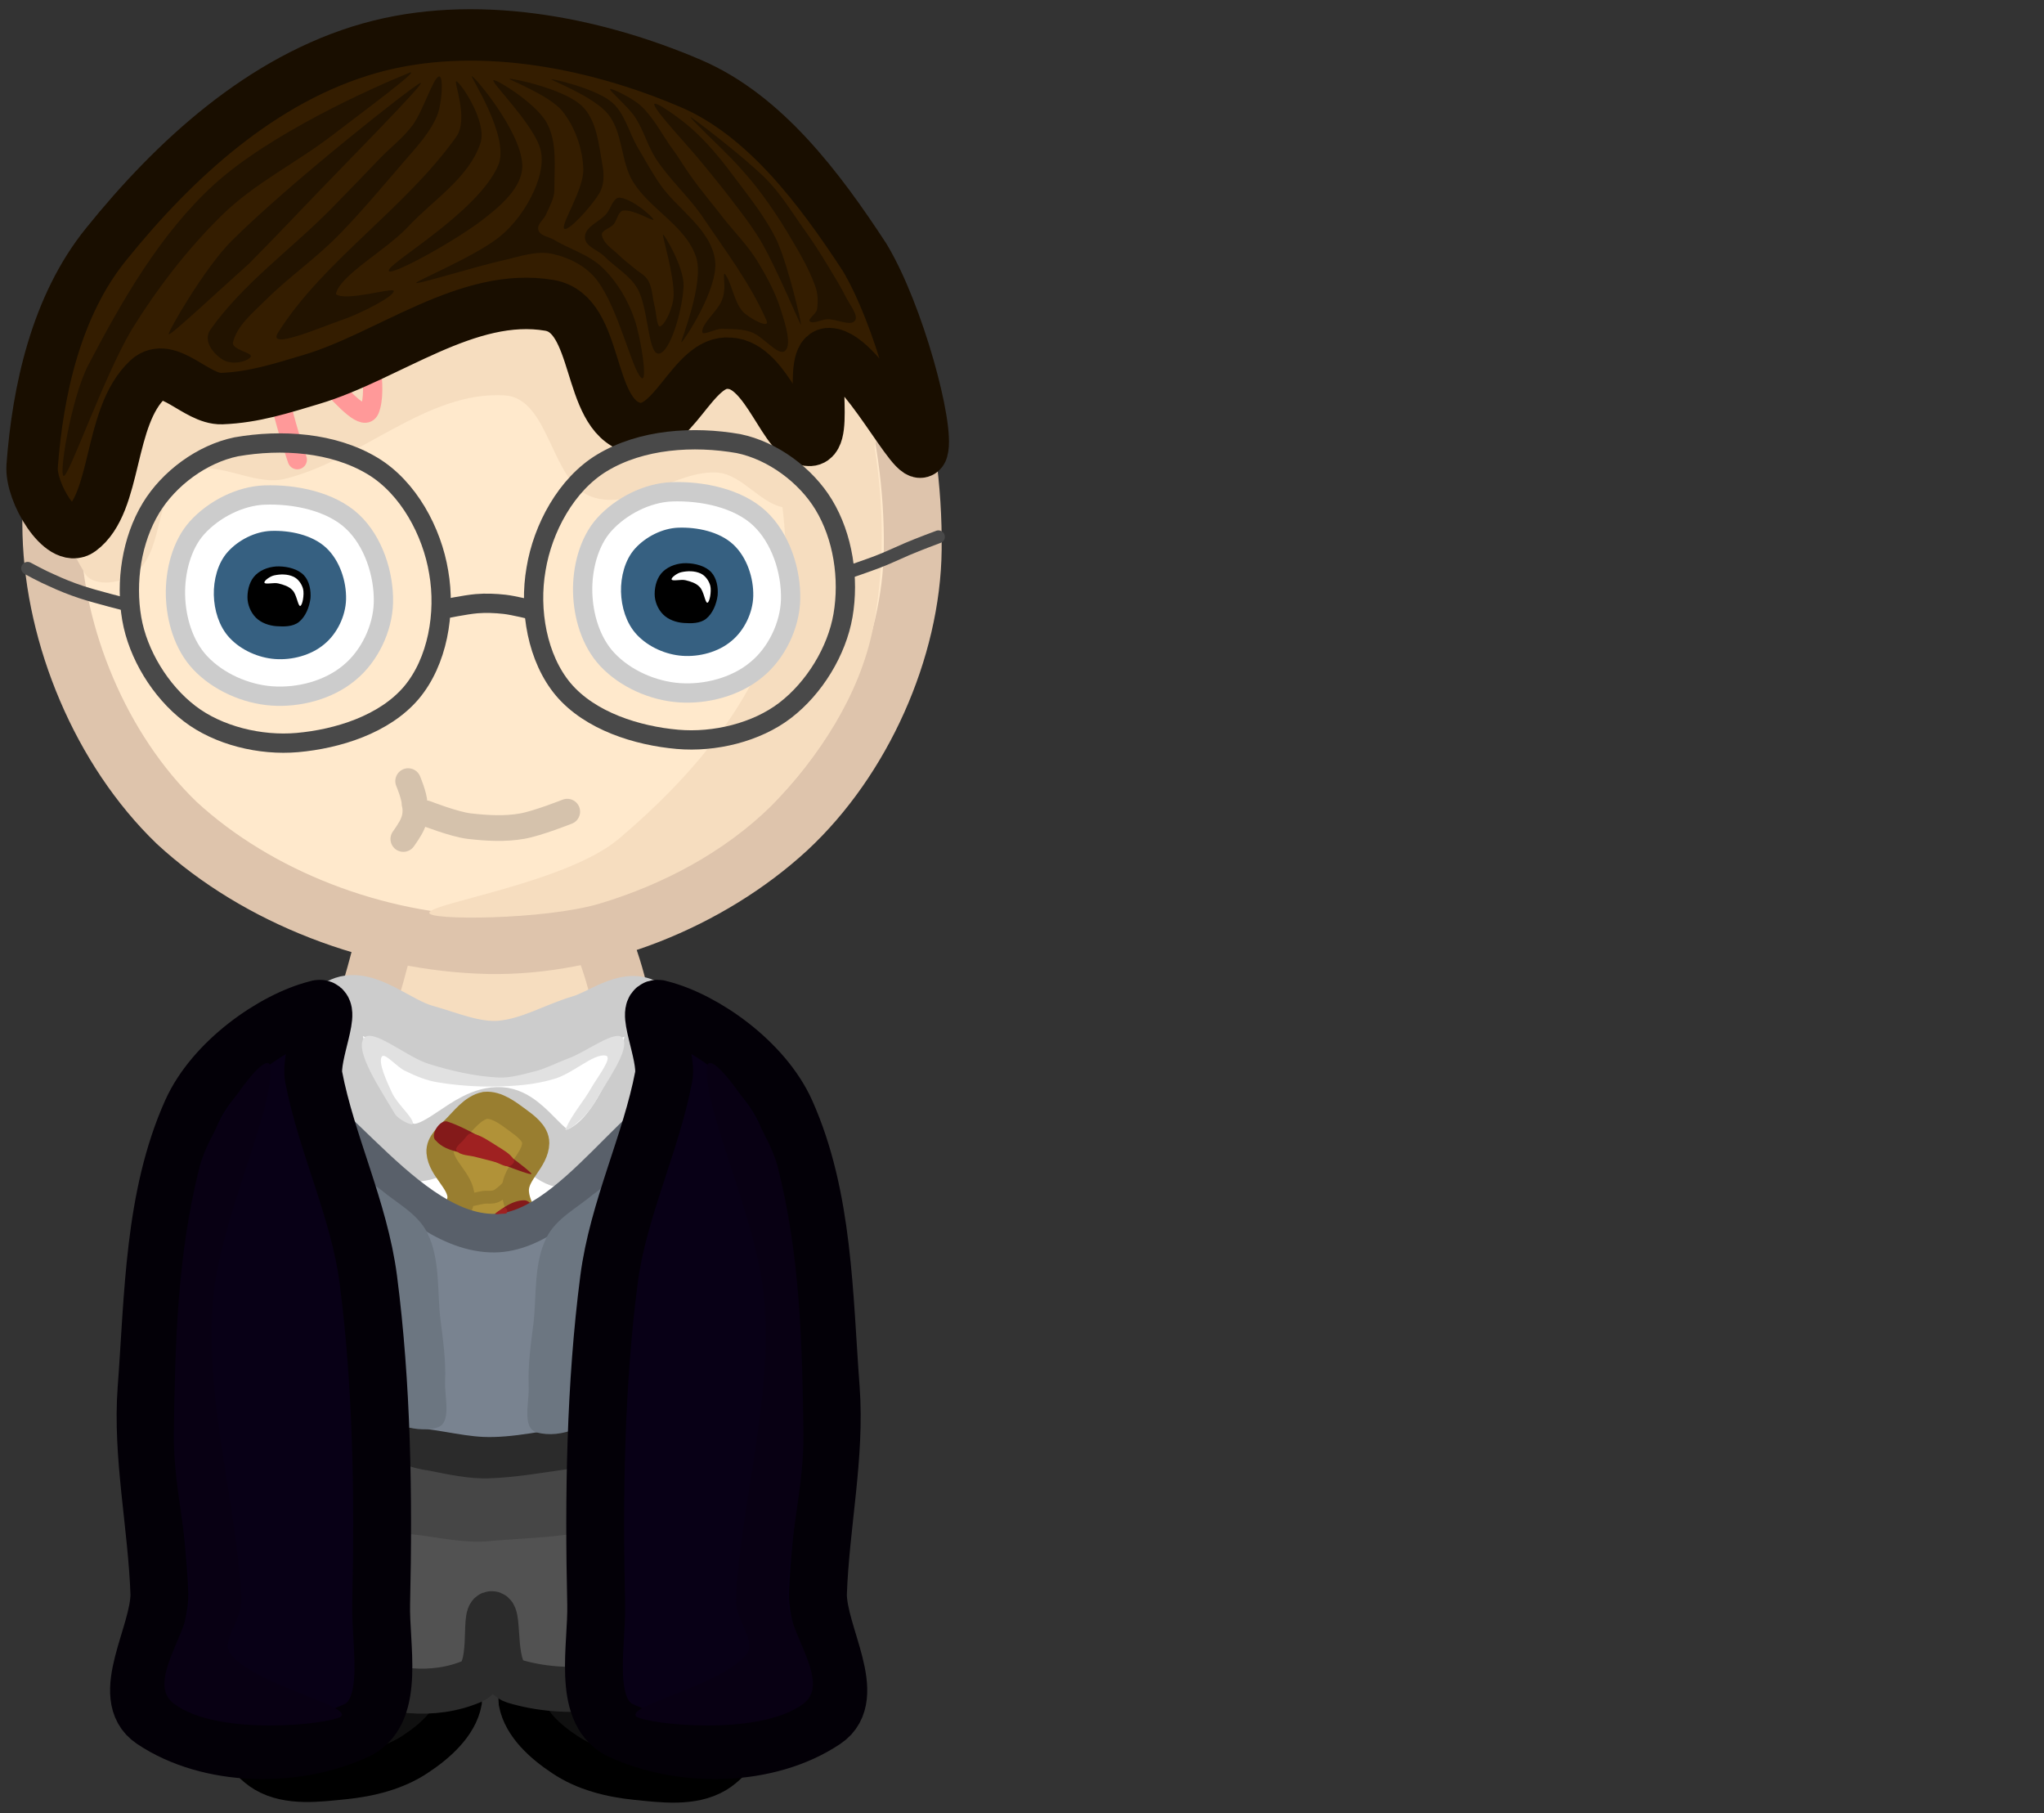 <svg version="1.1" width="318" height="282" viewBox="-1 -1 318 282" xmlns="http://www.w3.org/2000/svg" xmlns:xlink="http://www.w3.org/1999/xlink">
  <rect x="-1" y="-1" width="318" height="282" fill="#333333" stroke="none"/>
  <!-- Exported by Scratch - http://scratch.mit.edu/ -->
  <g id="ID0.23495452431961894" transform="matrix(1, 0, 0, 1, -171, -29)">
    <path id="ID0.9115952169522643" fill="#F6DDBF" stroke="#DEC4AC" stroke-width="9" stroke-linecap="round" d="M 239.750 192.500 C 242.941 192.253 246.805 185.897 248.500 188.500 C 254.429 199.027 260.132 211.836 257.750 223.500 C 256.475 229.744 246.060 229.692 239.750 230 C 230.590 230.447 220.629 230.242 212.500 226 C 209.521 224.441 212.422 219.167 213.500 216 C 213.897 214.839 215.471 216.454 216.500 214.500 C 220.614 206.674 220.376 195.972 226.750 189.750 C 230.028 186.838 235.474 192.827 239.750 192.500 Z " transform="matrix(1, 0, 0, 1, 9, -27)"/>
    <path id="ID0.2581713180989027" fill="#FFE9CC" stroke="#DEC4AC" stroke-width="9" stroke-linecap="round" d="M 189.500 54 C 207.781 53.533 227.586 62.906 240 76.500 C 252.659 90.365 258.232 111.533 258 130.500 C 257.835 146.001 250.170 163.189 238.500 174 C 226.386 185.137 208.602 192.318 192 192 C 174.560 191.613 156.157 184.652 143.500 173 C 131.667 161.603 124.436 144.016 124 128 C 123.522 110.398 129.486 90.829 141 78 C 153.050 64.600 171.546 54.459 189.500 54 Z " transform="matrix(1, 0, 0, 1, 54, -17)"/>
    <path id="ID0.21847350429743528" fill="#F6DDBF" stroke="none" stroke-linecap="round" d="M 231.250 97.250 C 248.372 96.631 266.139 98.829 282.250 104.750 C 289.223 107.316 294.842 114.685 297.250 122 C 298.354 125.222 293.437 128.015 290.750 130.250 C 288.687 131.965 286.210 134.192 283.500 134 C 279.432 133.713 276.589 128.725 272.500 128.500 C 266.082 128.147 259.348 134.565 253 132.250 C 246.639 129.943 246.553 116.917 239.500 116.500 C 227.322 115.781 217.110 126.647 205.250 129.500 C 200.221 130.709 194.094 125.952 189.750 128.750 C 185.063 131.772 186.523 139.898 182.500 143.750 C 180.535 145.708 175.668 146.491 174.250 144.250 C 170.369 137.840 166.916 129.380 169.500 122.500 C 172.160 115.429 180.384 111.556 187.524 108.715 C 201.315 103.198 216.194 97.978 231.250 97.250 Z " transform="matrix(1, 0, 0, 1, 9, -27)"/>
    <path id="ID0.4697419782169163" fill="none" stroke="#FF9999" stroke-width="3" stroke-linecap="round" d="M 215.750 88 C 215.750 88 224.040 111.388 221.500 117.500 C 219.915 121.013 210.086 105.333 207.500 107.250 C 204.704 109.341 210.250 125.250 210.250 125.250 " transform="matrix(1, 0, 0, 1, 6, -25.75)"/>
    <path id="ID0.17645040387287736" fill="#F6DDBF" stroke="none" stroke-linecap="round" d="M 282.300 149.950 C 286.398 133.073 275.357 111.548 279.800 97.950 C 281.563 92.613 292.128 105.012 293.800 110.950 C 298.156 124.462 299.462 139.481 296.800 152.800 C 294.724 163.145 288.377 172.800 281.050 180.300 C 273.719 187.538 264.106 192.609 254.300 195.550 C 245.777 198.099 227.275 198.197 227.800 196.950 C 228.091 195.458 249.288 192.256 257.300 185.450 C 268.355 176.103 278.888 163.997 282.300 149.950 Z " transform="matrix(1, 0, 0, 1, 9, -27)"/>
    <g id="ID0.6833408926613629" transform="matrix(1, 0, 0, 1, 171, 29)">
      <path id="ID0.457837391179055" fill="#341D00" stroke="#190E00" stroke-width="8" stroke-linecap="round" d="M 246 78 C 262.119 73.447 280.638 76.920 296 83.500 C 307.475 88.414 315.992 99.799 323 110.500 C 328.334 119.340 333.022 137.115 332 140.500 C 331.102 143.486 322.583 125.628 317.500 125.500 C 313.966 125.433 317.684 138.852 314.500 139 C 310.546 139.180 307.975 127.289 302 127 C 296.165 126.430 293.187 138.741 287 137 C 279.641 134.892 281.855 119.360 274 118 C 261.284 115.809 248.937 125.943 237 129.500 C 232.431 130.862 228.037 132.309 223 132.500 C 219.048 132.635 214.644 126.563 211.500 129.500 C 205.246 135.357 206.845 148.691 201 153 C 198.109 155.116 193.207 147.147 193.500 143 C 194.365 131.322 197.226 118.085 205 108.500 C 215.533 95.419 229.238 82.740 246 78 Z " transform="matrix(1, 0, 0, 1, -189.5, -71.5)"/>
      <path id="ID0.3865481070242822" fill="#221300" stroke="none" stroke-linecap="round" d="M 224.500 66.400 C 227.318 65.122 216.819 72.863 212.750 76 C 207.131 80.330 200.548 83.519 195.500 88.500 C 190.076 93.835 185.443 99.882 181.500 106.250 C 177.231 113.458 172.045 128.226 171 129 C 169.955 129.774 172.027 116.960 174.750 111.750 C 179.973 101.789 185.873 91.427 194.250 83.750 C 202.865 75.855 218.955 68.625 224.500 66.400 Z " transform="matrix(1, 0, 0, 1, -162, -56)"/>
      <path id="ID0.5939603107981384" fill="#221300" stroke="none" stroke-linecap="round" d="M 226.400 67.900 C 227.745 67.352 213.778 81.391 207.500 88 C 204.946 90.689 202.393 93.328 199.750 96 C 195.645 99.659 187.485 107.280 187.250 107 C 187.015 106.720 192.882 96.609 197 92.500 C 205.989 83.535 225.010 68.524 226.400 67.900 Z " transform="matrix(1, 0, 0, 1, -162, -56)"/>
      <path id="ID0.6684629544615746" fill="#221300" stroke="none" stroke-linecap="round" d="M 220 79.750 C 221.771 77.891 223.758 76.442 225.250 74.400 C 226.869 72.120 228.321 67.298 229.250 66.900 C 230.070 66.577 229.756 71.186 229 73 C 227.853 75.751 225.636 78.056 223.750 80.250 C 220.479 84.045 217.195 87.981 213.750 91.500 C 210.198 95.163 206.010 98.006 202.250 101.750 C 200.317 103.678 197.886 105.626 197.250 108.250 C 196.987 109.410 200.437 109.870 200 110.500 C 199.435 111.307 197.101 111.778 195.750 111 C 194.278 110.129 192.472 108.052 193.750 106.250 C 198.855 99.047 206.301 93.787 212.500 87.500 C 215.084 84.875 217.514 82.341 220 79.750 Z " transform="matrix(1, 0, 0, 1, -162, -56)"/>
      <path id="ID0.1718579176813364" fill="#221300" stroke="none" stroke-linecap="round" d="M 232 67.650 C 232.619 67.768 236.844 73.940 235.750 77.250 C 233.958 82.667 228.412 86.070 224.500 90.250 C 220.994 93.996 213.877 97.780 213.250 100.750 C 214.785 101.945 222.123 99.672 222.250 100.250 C 222.427 101.044 217.138 103.760 214.250 104.750 C 211.035 105.828 202.468 109.592 204.250 106.750 C 211.285 95.560 224.077 87.444 232 76.250 C 233.981 73.452 231.465 67.460 232 67.650 Z " transform="matrix(1, 0, 0, 1, -162, -56)"/>
      <path id="ID0.9785083308815956" fill="#221300" stroke="none" stroke-linecap="round" d="M 234.400 66.850 C 234.805 66.827 241.941 75.312 242.250 80.500 C 242.462 84.074 238.800 87.099 236 89.250 C 231.627 92.610 221.006 98.448 221.500 97 C 222.001 95.545 235.365 87.926 238.500 80.750 C 240.421 76.351 234.105 66.873 234.400 66.850 Z " transform="matrix(1, 0, 0, 1, -162, -56)"/>
      <path id="ID0.12705866200849414" fill="#221300" stroke="none" stroke-linecap="round" d="M 244.100 84.650 C 245.045 82.532 245.742 79.840 244.900 77.650 C 243.399 73.747 237.548 67.954 237.750 67.500 C 237.822 67.046 244.228 70.910 246 74 C 247.750 77.055 247.223 80.979 247.250 84.500 C 247.259 85.772 246.535 87.020 246 88.250 C 245.699 89.109 244.521 89.797 244.750 90.750 C 244.968 91.652 246.276 91.804 247.100 92.250 C 249.608 93.770 252.623 94.574 254.750 96.650 C 257.025 98.859 258.730 101.728 259.750 104.750 C 260.715 107.607 261.846 114.788 260.750 113.750 C 259.278 112.344 257.272 103.202 254 98.750 C 252.401 96.550 249.825 95.150 247 94.500 C 244.463 93.926 241.788 94.929 239.250 95.500 C 234.803 96.499 225.782 99.325 225.750 99 C 225.730 98.694 234.680 94.978 238.500 92 C 240.890 90.136 242.836 87.484 244.100 84.650 Z " transform="matrix(1, 0, 0, 1, -162, -56)"/>
      <path id="ID0.8866650187410414" fill="#221300" stroke="none" stroke-linecap="round" d="M 240.250 67.250 C 240.655 67.168 248.721 68.793 251.550 71.500 C 253.914 73.766 254.186 77.780 254.750 80.800 C 255.010 82.201 254.985 83.843 254.250 85.050 C 252.984 87.173 249.285 91.201 248.750 90.550 C 248.308 89.732 251.847 84.419 251.750 81.300 C 251.647 78.117 250.479 74.796 248.500 72.300 C 246.554 69.851 239.987 67.343 240.250 67.250 Z " transform="matrix(1, 0, 0, 1, -162, -56)"/>
      <path id="ID0.7445618370547891" fill="#221300" stroke="none" stroke-linecap="round" d="M 256 70.750 C 258.205 72.473 258.788 75.544 260.250 78 C 261.396 79.926 262.465 81.917 263.750 83.750 C 266.436 87.597 271.600 90.628 272.250 95.500 C 272.840 99.964 267.238 108.240 267 108.250 C 266.792 108.227 270.636 99.097 269.300 95 C 267.718 90.173 262.188 87.613 259.500 83.300 C 257.552 80.174 257.957 75.660 255.600 72.750 C 253.372 70.002 246.702 67.493 246.800 67.350 C 246.763 67.190 253.345 68.676 256 70.750 Z " transform="matrix(1, 0, 0, 1, -162, -56)"/>
      <path id="ID0.6053611417300999" fill="#221300" stroke="none" stroke-linecap="round" d="M 257.500 85.750 C 259.549 86.045 262.564 88.752 262.650 89.150 C 262.735 89.540 259.605 87.557 258 87.750 C 257.176 87.849 257.029 89.175 256.500 89.850 C 255.956 90.547 254.450 90.819 254.650 91.650 C 255.008 93.049 256.391 93.773 257.350 94.750 C 258.111 95.496 258.863 96.023 259.600 96.650 C 260.361 97.321 261.362 97.775 261.850 98.650 C 262.499 99.808 262.486 101.192 262.800 102.450 C 263.119 103.557 263.166 106.045 263.750 105.750 C 264.609 105.315 265.741 102.722 265.800 101 C 265.908 97.840 264 91.667 264.150 91.500 C 264.300 91.333 267.441 96.576 267.350 99.450 C 267.209 103.164 265.272 109.862 263.500 110 C 261.756 110.135 261.938 102.930 260.150 99.850 C 258.950 97.784 256.738 96.608 255 94.850 C 254.006 93.846 251.968 93.367 252 91.850 C 252.043 90.215 254.278 89.522 255.350 88.250 C 256.057 87.412 256.415 85.596 257.500 85.750 Z " transform="matrix(1, 0, 0, 1, -162, -56)"/>
      <path id="ID0.12584557617083192" fill="#221300" stroke="none" stroke-linecap="round" d="M 260.750 71.500 C 262.746 73.379 263.998 75.927 265.600 78.150 C 266.557 79.410 267.365 80.845 268.300 82.150 C 270.249 84.907 271.975 86.868 273.800 89.250 C 275.447 91.297 277.329 93.201 278.750 95.500 C 280.257 97.939 281.650 100.525 282.500 103.250 C 283.133 105.278 284.265 108.697 283.100 109.600 C 282.033 110.424 279.771 107.317 277.850 106.650 C 276.423 106.144 274.854 106.172 273.250 106.150 C 272.240 106.137 270.264 107.314 270.250 106.600 C 270.226 105.366 272.256 103.694 273.100 102.150 C 273.446 101.519 273.598 100.880 273.650 100.250 C 273.834 99.369 273.419 97.197 273.800 97.650 C 274.792 98.856 275.173 101.910 276.550 103.450 C 277.428 104.432 280.889 106.313 280.250 104.850 C 277.695 98.997 273.714 93.808 270.150 88.500 C 268.011 85.469 265.213 82.938 263.150 79.850 C 261.760 77.769 261.154 75.221 259.750 73.150 C 258.625 71.494 255.715 69.053 255.900 68.850 C 255.969 68.634 259.344 70.178 260.750 71.500 Z " transform="matrix(1, 0, 0, 1, -162, -56)"/>
      <path id="ID0.4713010801933706" fill="#221300" stroke="none" stroke-linecap="round" d="M 268.600 75 C 270.891 77.045 272.900 79.422 274.750 81.900 C 277.281 85.298 280.061 88.652 281.900 92.500 C 283.719 96.603 285.751 105.483 285.600 105.500 C 285.483 105.522 281.907 96.949 279.600 92.900 C 278.169 90.387 276.309 88.052 274.600 85.800 C 273.310 84.102 271.943 82.461 270.600 80.800 C 268.020 77.610 263.282 72.696 262.800 71.350 C 262.442 70.262 266.888 73.472 268.600 75 Z " transform="matrix(1, 0, 0, 1, -162, -56)"/>
      <path id="ID0.6997379208914936" fill="#221300" stroke="none" stroke-linecap="round" d="M 268.500 73.250 C 269.219 73.666 276.544 79.255 280 82.650 C 282.314 84.923 284.047 87.761 285.900 90.400 C 287.346 92.376 288.641 94.423 289.900 96.500 C 290.841 98.057 291.732 99.496 292.500 101 C 293.101 102.301 294.656 104.094 294 104.900 C 293.283 105.770 291.167 104.635 289.750 104.650 C 288.867 104.659 287.541 105.442 287 105 C 286.585 104.658 287.975 103.854 288.100 103.150 C 288.312 101.935 288.259 100.527 287.750 99.300 C 286.734 96.511 285.170 93.953 283.600 91.300 C 282.377 89.233 281.063 87.307 279.600 85.300 C 278.346 83.582 276.944 81.963 275.500 80.400 C 273.308 78.029 267.844 72.978 268.500 73.250 Z " transform="matrix(1, 0, 0, 1, -162, -56)"/>
    </g>
    <g id="ID0.8842162084765732" transform="matrix(1, 0, 0, 1, 171, 29)">
      <path id="ID0.9465581704862416" fill="none" stroke="#494949" stroke-width="3" stroke-linecap="round" d="M 224.250 122.500 C 231.234 121.279 239.332 121.773 245.500 125.500 C 251.048 128.853 254.711 135.673 255.750 142 C 256.870 148.373 255.573 155.918 251.500 160.750 C 247.319 165.673 240.029 167.945 233.750 168.500 C 227.995 169.007 221.459 167.422 217 164 C 212.432 160.496 208.957 154.774 208 149.250 C 207.010 143.502 207.976 136.985 211 132 C 213.755 127.457 218.897 123.603 224.250 122.500 Z " transform="matrix(1, 0, 0, 1, -188.5, -54)"/>
      <path id="ID0.22955628810450435" fill="none" stroke="#494949" stroke-width="3" stroke-linecap="round" d="M 227.500 152.250 C 227.500 152.250 230.918 151.547 232.650 151.400 C 234.083 151.279 235.560 151.341 237 151.500 C 238.408 151.655 241.400 152.400 241.400 152.400 " transform="matrix(1, 0, 0, 1, -159.5, -58.5)"/>
      <path id="ID0.9465581704862416" fill="none" stroke="#494949" stroke-width="3" stroke-linecap="round" d="M 224.250 122.500 C 231.234 121.279 239.332 121.773 245.500 125.500 C 251.048 128.853 254.711 135.673 255.750 142 C 256.870 148.373 255.573 155.918 251.500 160.750 C 247.319 165.673 240.029 167.945 233.750 168.500 C 227.995 169.007 221.459 167.422 217 164 C 212.432 160.496 208.957 154.774 208 149.250 C 207.010 143.502 207.976 136.985 211 132 C 213.755 127.457 218.897 123.603 224.250 122.500 Z " transform="matrix(-1, 0, 0, 1, 338.15, -54.5)"/>
    </g>
    <g id="ID0.36412396281957626" transform="matrix(1, 0, 0, 1, 171, 29)">
      <path id="ID0.8147899541072547" fill="#FFFFFF" stroke="#CCCCCC" stroke-width="3" stroke-linecap="round" d="M 116.150 161 C 120.895 160.827 126.458 161.990 129.800 165.100 C 133.101 168.175 134.761 173.313 134.650 177.750 C 134.548 181.774 132.468 186.075 129.400 188.600 C 126.153 191.353 121.446 192.548 117.300 192.250 C 113.226 191.957 108.954 190.077 106.150 187.100 C 103.547 184.335 102.392 180.285 102.300 176.600 C 102.216 172.894 103.254 168.763 105.650 166.100 C 108.254 163.211 112.351 161.139 116.150 161 Z " transform="matrix(1, 0, 0, 1, -76, -85)"/>
      <path id="ID0.8147899541072547" fill="#366081" stroke="#366081" stroke-width="3" stroke-linecap="round" d="M 116.150 161 C 120.895 160.827 126.458 161.990 129.800 165.100 C 133.101 168.175 134.761 173.313 134.650 177.750 C 134.548 181.774 132.468 186.075 129.400 188.600 C 126.153 191.353 121.446 192.548 117.300 192.250 C 113.226 191.957 108.954 190.077 106.150 187.100 C 103.547 184.335 102.392 180.285 102.300 176.600 C 102.216 172.894 103.254 168.763 105.650 166.100 C 108.254 163.211 112.351 161.139 116.150 161 Z " transform="matrix(0.582, 0, 0, 0.582, -26.4, -11.25)"/>
      <path id="ID0.8096814667806029" fill="#000000" stroke="none" stroke-linecap="round" d="M 119.900 172.100 C 121.339 172.121 122.912 172.542 123.800 173.500 C 124.654 174.422 124.905 175.879 124.800 177.100 C 124.620 178.456 124.039 179.918 123 180.750 C 122.074 181.488 120.702 181.488 119.500 181.400 C 118.357 181.316 117.131 180.890 116.319 180.081 C 115.504 179.271 114.999 178.051 115 176.900 C 115.001 175.605 115.398 174.250 116.300 173.400 C 117.260 172.482 118.677 172.080 119.900 172.100 Z " transform="matrix(1, 0, 0, 1, -77.5, -85)"/>
      <path id="ID0.7386001590639353" fill="#FFFFFF" stroke="none" stroke-linecap="round" d="M 120.650 173.700 C 121.383 174.034 121.944 174.821 122.150 175.600 C 122.370 176.458 122.049 178.220 121.700 178.250 C 121.350 178.280 121.159 176.440 120.500 175.800 C 119.956 175.201 119.104 174.945 118.300 174.750 C 117.605 174.576 116.329 174.940 116.150 174.650 C 115.986 174.385 117.011 173.628 117.650 173.500 C 118.609 173.290 119.700 173.267 120.650 173.700 Z " transform="matrix(1, 0, 0, 1, -76, -85)"/>
    </g>
    <g id="ID0.36412396281957626" transform="matrix(1, 0, 0, 1, 171, 29)">
      <path id="ID0.8147899541072547" fill="#FFFFFF" stroke="#CCCCCC" stroke-width="3" stroke-linecap="round" d="M 116.150 161 C 120.895 160.827 126.458 161.990 129.800 165.100 C 133.101 168.175 134.761 173.313 134.650 177.750 C 134.548 181.774 132.468 186.075 129.400 188.600 C 126.153 191.353 121.446 192.548 117.300 192.250 C 113.226 191.957 108.954 190.077 106.150 187.100 C 103.547 184.335 102.392 180.285 102.300 176.600 C 102.216 172.894 103.254 168.763 105.650 166.100 C 108.254 163.211 112.351 161.139 116.150 161 Z " transform="matrix(1, 0, 0, 1, -12.65, -85.5)"/>
      <path id="ID0.8147899541072547" fill="#366081" stroke="#366081" stroke-width="3" stroke-linecap="round" d="M 116.150 161 C 120.895 160.827 126.458 161.990 129.800 165.100 C 133.101 168.175 134.761 173.313 134.650 177.750 C 134.548 181.774 132.468 186.075 129.400 188.600 C 126.153 191.353 121.446 192.548 117.300 192.250 C 113.226 191.957 108.954 190.077 106.150 187.100 C 103.547 184.335 102.392 180.285 102.300 176.600 C 102.216 172.894 103.254 168.763 105.650 166.100 C 108.254 163.211 112.351 161.139 116.150 161 Z " transform="matrix(0.582, 0, 0, 0.582, 36.95, -11.75)"/>
      <path id="ID0.8096814667806029" fill="#000000" stroke="none" stroke-linecap="round" d="M 119.900 172.100 C 121.339 172.121 122.912 172.542 123.800 173.500 C 124.654 174.422 124.905 175.879 124.800 177.100 C 124.620 178.456 124.039 179.918 123 180.750 C 122.074 181.488 120.702 181.488 119.500 181.400 C 118.357 181.316 117.131 180.890 116.319 180.081 C 115.504 179.271 114.999 178.051 115 176.900 C 115.001 175.605 115.398 174.250 116.300 173.400 C 117.260 172.482 118.677 172.080 119.900 172.100 Z " transform="matrix(1, 0, 0, 1, -14.15, -85.5)"/>
      <path id="ID0.7386001590639353" fill="#FFFFFF" stroke="none" stroke-linecap="round" d="M 120.650 173.700 C 121.383 174.034 121.944 174.821 122.150 175.600 C 122.370 176.458 122.049 178.220 121.700 178.250 C 121.350 178.280 121.159 176.440 120.500 175.800 C 119.956 175.201 119.104 174.945 118.300 174.750 C 117.605 174.576 116.329 174.940 116.150 174.650 C 115.986 174.385 117.011 173.628 117.650 173.500 C 118.609 173.290 119.700 173.267 120.650 173.700 Z " transform="matrix(1, 0, 0, 1, -12.65, -85.5)"/>
    </g>
    <path id="ID0.335512975230813" fill="none" stroke="#494949" stroke-width="2" stroke-linecap="round" d="M 293 144 C 293 144 296.014 142.965 297.500 142.400 C 299.032 141.818 300.601 141.063 302.150 140.400 C 303.799 139.690 307 138.500 307 138.500 " transform="matrix(1, 0, 0, 1, 9, -27)"/>
    <path id="ID0.03677657060325146" fill="none" stroke="#494949" stroke-width="2" stroke-linecap="round" d="M 180.900 149.100 C 180.900 149.100 176.064 147.892 173.650 147.100 C 172.064 146.578 170.499 145.949 169 145.250 C 167.713 144.715 165.300 143.400 165.300 143.400 " transform="matrix(1, 0, 0, 1, 9, -27)"/>
    <g id="ID0.20676132198423147" transform="matrix(1, 0, 0, 1, 171, 29)">
      <path id="ID0.04738290561363101" fill="none" stroke="#D5C2AC" stroke-width="4" stroke-linecap="round" d="M 227.500 184 C 227.500 184 231.933 185.732 234.250 186 C 237.084 186.321 239.795 186.474 242.500 186 C 244.873 185.586 249.500 183.750 249.500 183.750 " transform="matrix(1, 0, 0, 1, -162.25, -58.5)"/>
      <path id="ID0.06047635758295655" fill="none" stroke="#D5C2AC" stroke-width="4" stroke-linecap="round" d="M 224.750 179 C 224.750 179 225.724 181.288 225.750 182.500 C 225.984 183.508 225.894 184.564 225.500 185.500 C 225.172 186.408 224 188 224 188 " transform="matrix(1, 0, 0, 1, -162.25, -58.5)"/>
    </g>
    <g id="ID0.9031988508068025" transform="matrix(1, 0, 0, 1, 171, 29)">
      <path id="ID0.5492543266154826" fill="#FFFFFF" stroke="none" d="M 238.625 229.750 C 242.315 229.750 245.659 231.389 248.080 234.036 C 250.501 236.684 252 240.340 252 244.375 C 252 248.410 250.501 252.066 248.080 254.714 C 245.659 257.361 242.315 259 238.625 259 C 234.935 259 231.591 257.361 229.170 254.714 C 226.749 252.066 225.250 248.410 225.250 244.375 C 225.250 240.340 226.749 236.684 229.170 234.036 C 231.591 231.389 234.935 229.750 238.625 229.750 Z " transform="matrix(1, 0, 0, 1, -163, -60)"/>
      <path id="ID0.2085979087278247" fill="#FFFFFF" stroke="#CCCCCC" stroke-width="9" stroke-linecap="round" d="M 240 222.500 C 244.702 222.041 248.309 219.738 252.500 218.500 C 255.585 217.590 259.444 214.392 262.250 216 C 264.493 217.441 263.772 221.989 262.600 224.600 C 260.068 230.238 257.134 237.353 251.350 239.350 C 247.145 240.975 244.275 233.117 239.850 232.850 C 234.620 232.537 230.182 239.830 225.100 238.350 C 220.021 236.720 217.481 230.324 215.350 225.350 C 214.067 222.353 212.567 216.818 215.250 215.750 C 218.892 214.143 223.702 218.793 228 220 C 231.929 221.105 235.922 222.869 240 222.500 Z " transform="matrix(1, 0, 0, 1, -163, -60.25)"/>
      <g id="ID0.6519983382895589">
        <path id="ID0.06295197457075119" fill="#B19238" stroke="#997E30" stroke-width="4" stroke-linecap="round" d="M 238.050 237.200 C 239.773 237.036 241.467 238.378 242.800 239.350 C 243.969 240.209 245.516 241.320 245.500 242.750 C 245.447 245.208 242.633 247.047 242.500 249.500 C 242.348 252.500 245.474 255.382 245.250 258.500 C 244.349 265.138 242.452 277.857 239.250 277.750 C 235.994 277.639 232.690 264.994 231.400 258.050 C 230.961 255.474 234.420 253.353 234.500 250.700 C 234.418 248.297 231.601 246.553 231.400 244.100 C 231.298 242.792 232.602 241.687 233.550 240.750 C 234.910 239.406 236.200 237.576 238.050 237.200 Z " transform="matrix(1.056, 0, 0, 1.056, -176.9, -79.55)"/>
        <path id="ID0.7476267064921558" fill="#841A1A" stroke="none" stroke-linecap="round" d="M 230.350 241.050 C 229.259 240.282 230.924 237.668 232.100 238.050 C 236.725 239.557 243.404 244.405 245.100 246.050 C 245.984 246.897 240.164 244.458 238 243.750 C 235.430 242.916 231.996 242.970 230.350 241.050 Z " transform="matrix(1, 0, 0, 1, -163.5, -64.6)"/>
        <path id="ID0.7476267064921558" fill="#841A1A" stroke="none" stroke-linecap="round" d="M 231.600 240.600 C 230.987 239.590 232.236 237.374 233.350 237.350 C 235.460 237.322 237.416 239.046 239.100 240.400 C 241.238 242.125 245.160 246.259 245.100 246.850 C 244.803 247.348 240.192 244.744 238 243.750 C 235.837 242.775 233.079 242.470 231.600 240.600 Z " transform="matrix(-1, 0, 0, 1, 313.95, -51.65)"/>
        <path id="ID0.6796811330132186" fill="none" stroke="#997E30" stroke-width="2" stroke-linecap="round" d="M 241.700 248 C 241.700 248 240.484 249.288 239.700 249.650 C 239.093 249.931 238.362 249.751 237.700 249.850 C 237.028 249.951 236.371 250.147 235.700 250.250 C 235.503 250.280 235.100 250.250 235.100 250.250 " transform="matrix(1, 0, 0, 1, -163.5, -64.6)"/>
      </g>
      <path id="ID0.332860192283988" fill="#798390" stroke="#59606A" stroke-width="6" stroke-linecap="round" d="M 240.400 239.800 C 253.583 240.407 265.661 217.958 273.800 219.050 C 279.064 219.757 268.679 235.362 267.700 243.500 C 266.708 251.766 268.580 260.525 267.700 268.500 C 267.169 273.575 267.112 280.148 263 283 C 257.043 287.140 248.485 286.531 241.500 286.500 C 233.992 286.459 226.032 286.691 219.150 283.500 C 215.796 282.320 214.295 278.219 213.400 274.500 C 210.899 264.052 211.287 253.050 209.250 242.500 C 207.561 233.759 196.107 216.544 202.050 216.050 C 211.939 215.241 225.471 239.232 240.400 239.800 Z " transform="matrix(0.958, 0, 0, 1, -155, -49)"/>
      <path id="ID0.027637152932584286" fill="#101010" stroke="#000000" stroke-width="7" stroke-linecap="round" d="M 216 315.500 C 219.867 312.700 225.548 313.184 230.250 314 C 232.839 314.409 236.119 316.178 236.750 318.750 C 237.346 322.224 235.281 325.982 233.250 328.750 C 230.972 331.943 227.516 334.282 224 336 C 220.407 337.755 216.241 339.977 212.250 339.250 C 208.930 338.636 204.396 335.485 205 332 C 205.964 325.553 210.505 319.481 216 315.500 Z " transform="matrix(0.938, 0.346, -0.346, 0.938, -41.3, -117.3)"/>
      <path id="ID0.027637152932584286" fill="#101010" stroke="#000000" stroke-width="7" stroke-linecap="round" d="M 216 315.500 C 219.867 312.700 225.548 313.184 230.250 314 C 232.839 314.409 236.119 316.178 236.750 318.750 C 237.346 322.224 235.281 325.982 233.250 328.750 C 230.972 331.943 227.516 334.282 224 336 C 220.407 337.755 216.241 339.977 212.250 339.250 C 208.930 338.636 204.396 335.485 205 332 C 205.964 325.553 210.505 319.481 216 315.500 Z " transform="matrix(-0.938, 0.346, 0.346, 0.938, 191.85, -117.2)"/>
      <path id="ID0.11989733157679439" fill="#525252" stroke="#2B2B2B" stroke-width="7" stroke-linecap="round" d="M 238 289.500 C 248.298 289.971 260.632 283.901 269.500 289.500 C 275.277 293.149 271.566 303.156 271.500 310 C 271.055 313.982 271.531 319.622 268 321.500 C 260.811 325.305 251.003 326.420 243 324 C 239.259 322.853 240.932 313.406 239.500 313.500 C 238.068 313.406 240.021 322.459 236.500 324 C 230.530 326.580 223.041 325.851 217 322.500 C 213.318 320.453 213.330 314.646 213 310.500 C 212.446 303.354 211.237 295.072 214.500 289 C 216.237 285.763 221.784 288.009 225.500 288 C 229.523 287.990 233.814 289.305 238 289.500 Z " transform="matrix(1, 0, 0, 1, -164, -63.5)"/>
      <path id="ID0.28951870184391737" fill="#464646" stroke="none" stroke-linecap="round" d="M 217.500 287.600 C 221.314 285.497 219.562 285.122 221 285.050 C 223.779 284.916 226.226 286.269 228.750 286.550 C 231.978 287.186 235.169 287.898 238.250 287.800 C 242.520 287.660 246.760 286.895 251 286.300 C 253.796 285.916 257.350 283.174 260 284.800 C 262.229 286.334 263.948 291.643 261.500 293.100 C 254.643 297.179 245.851 296.840 238 297.600 C 233.339 297.932 228.682 296.498 224.250 296.350 C 220.255 296.218 214.023 298.913 212.250 296.600 C 210.701 294.571 215.295 290.270 217.500 287.600 Z " transform="matrix(1, 0, 0, 1, -163.25, -58.85)"/>
      <path id="ID0.08257233118638396" fill="#6C7681" stroke="none" stroke-linecap="round" d="M 224.250 243.650 C 224.571 241.722 228.608 245.973 230.750 247.400 C 233.186 249.473 236.507 251.121 238 254.150 C 239.990 258.209 239.509 263.068 240 267.400 C 240.425 270.734 240.885 274.002 240.750 277.150 C 240.619 279.600 241.854 283.730 239.500 284.400 C 235.667 285.485 230.977 283.230 228 280.400 C 226.419 279.077 228.264 276.349 228.250 274.150 C 228.228 269.905 228.603 265.524 228 261.400 C 227.119 255.425 223.474 248.627 224.250 243.650 Z " transform="matrix(-1, 0, 0, 1, 322, -62.6)"/>
      <g id="ID0.7576187397353351">
        <path id="ID0.9109134683385491" fill="#080016" stroke="#030007" stroke-width="9" stroke-linecap="round" d="M 257 277 C 259.123 293.392 259.389 310.676 259 327.500 C 258.851 334.030 261.182 343.853 255.500 347 C 245.877 351.613 232.326 351.435 223.500 345.500 C 218.097 341.865 224.460 332.366 224.500 326 C 224.126 315.195 221.722 304.452 222.500 294 C 223.591 279.535 223.578 264.239 229.500 251 C 233.016 243.159 242.309 236.697 249 235 C 251.809 233.943 247.846 242.061 248.500 245.500 C 250.470 255.839 255.603 266.226 257 277 Z " transform="matrix(-1, 0, 0, 1, 350.75, -79)"/>
        <path id="ID0.7683732970617712" fill="#080013" stroke="none" stroke-linecap="round" d="M 272 223 C 272.307 219.249 281.443 232.366 283 238.500 C 286.495 252.295 286.815 266.120 287 280 C 287.116 288.331 284.619 296.971 284.500 305.500 C 284.431 310.783 291.429 318.666 287 322 C 280.132 327.172 262.755 325.209 261 324 C 259.267 322.303 273.867 319.258 278 314.500 C 279.990 312.209 276.291 309.238 276.500 305.500 C 277.336 290.566 281.939 275.627 281 260.500 C 280.419 247.754 271.420 230.003 272 223 Z " transform="matrix(1, 0, 0, 1, -163, -58)"/>
      </g>
      <path id="ID0.08257233118638396" fill="#6C7681" stroke="none" stroke-linecap="round" d="M 224.250 243.650 C 224.571 241.722 228.608 245.973 230.750 247.400 C 233.186 249.473 236.507 251.121 238 254.150 C 239.990 258.209 239.509 263.068 240 267.400 C 240.425 270.734 240.885 274.002 240.750 277.150 C 240.619 279.600 241.854 283.730 239.500 284.400 C 235.667 285.485 230.977 283.230 228 280.400 C 226.419 279.077 228.264 276.349 228.250 274.150 C 228.228 269.905 228.603 265.524 228 261.400 C 227.119 255.425 223.474 248.627 224.250 243.650 Z " transform="matrix(1, 0, 0, 1, -172.5, -63.35)"/>
      <g id="ID0.7576187397353351">
        <path id="ID0.9109134683385491" fill="#080016" stroke="#030007" stroke-width="9" stroke-linecap="round" d="M 257 277 C 259.123 293.392 259.389 310.676 259 327.500 C 258.851 334.030 261.182 343.853 255.500 347 C 245.877 351.613 232.326 351.435 223.500 345.500 C 218.097 341.865 224.460 332.366 224.500 326 C 224.126 315.195 221.722 304.452 222.500 294 C 223.591 279.535 223.578 264.239 229.500 251 C 233.016 243.159 242.309 236.697 249 235 C 251.809 233.943 247.846 242.061 248.500 245.500 C 250.470 255.839 255.603 266.226 257 277 Z " transform="matrix(1, 0, 0, 1, -200.7, -79)"/>
        <path id="ID0.7683732970617712" fill="#080013" stroke="none" stroke-linecap="round" d="M 272 223 C 272.307 219.249 281.443 232.366 283 238.500 C 286.495 252.295 286.815 266.120 287 280 C 287.116 288.331 284.619 296.971 284.500 305.500 C 284.431 310.783 291.429 318.666 287 322 C 280.132 327.172 262.755 325.209 261 324 C 259.267 322.303 273.867 319.258 278 314.500 C 279.990 312.209 276.291 309.238 276.500 305.500 C 277.336 290.566 281.939 275.627 281 260.500 C 280.419 247.754 271.420 230.003 272 223 Z " transform="matrix(-1, 0, 0, 1, 313.05, -58)"/>
      </g>
      <path id="ID0.2914486052468419" fill="#E1E1E1" stroke="none" stroke-linecap="round" d="M 238.500 222.600 C 240.616 222.702 242.699 221.994 244.750 221.500 C 246.378 220.990 247.906 220.184 249.500 219.600 C 252.299 218.574 256.906 214.988 257.900 216.500 C 259.062 218.275 255.357 223.230 253.600 226.350 C 252.776 227.818 251.620 228.944 250.400 230 C 250.017 230.331 248.739 231.115 249 230.600 C 250.017 228.265 251.796 226.341 253 224.200 C 253.896 222.609 256.395 219.450 255.250 219.200 C 253.352 218.788 250.021 222.104 247.100 222.850 C 244.207 223.722 241.143 223.943 238 224 C 235.029 224.055 232.033 223.827 229.100 223.350 C 227.401 223.086 225.704 222.390 224.100 221.600 C 222.787 221.049 220.877 218.661 220.400 219.350 C 219.794 220.254 221.210 223.309 222 225 C 222.809 226.719 225.143 228.686 225.250 229.700 C 225.316 230.314 222.900 229.119 222.400 228.200 C 220.248 224.543 216.141 218.496 217.600 216.500 C 218.885 214.747 224.276 219.439 227.750 220.500 C 231.258 221.572 234.857 222.421 238.500 222.600 Z " transform="matrix(1, 0, 0, 1, -162, -56)"/>
    </g>
    <path id="ID0.17487987875938416" fill="#9F2121" stroke="none" stroke-linecap="round" d="M 231.350 204.300 C 232.796 204.549 234.066 205.515 235.350 206.300 C 236.260 206.888 237.328 207.436 237.900 208.400 C 238.117 208.767 237.524 209.355 237.100 209.400 C 236.363 209.478 235.702 208.953 235 208.750 C 233.992 208.457 233.040 208.253 232.100 208 C 231.042 207.670 229.612 207.780 229 207 C 228.629 206.525 229.572 205.859 230 205.400 C 230.417 204.956 230.782 204.202 231.350 204.300 Z " transform="matrix(1, 0, 0, 1, 12.05, 0)"/>
    <path id="ID0.2313180356286466" fill="#9F2121" stroke="none" stroke-linecap="round" d="M 235.800 216.050 C 236.028 215.919 236.328 215.692 236.550 215.800 C 236.762 215.904 236.837 216.346 236.700 216.550 C 236.566 216.747 236.204 216.656 235.950 216.700 C 235.620 216.706 234.990 216.826 234.950 216.700 C 234.920 216.570 235.515 216.216 235.800 216.050 Z " transform="matrix(1, 0, 0, 1, 12.15, 0.1)"/>
  </g>
</svg>